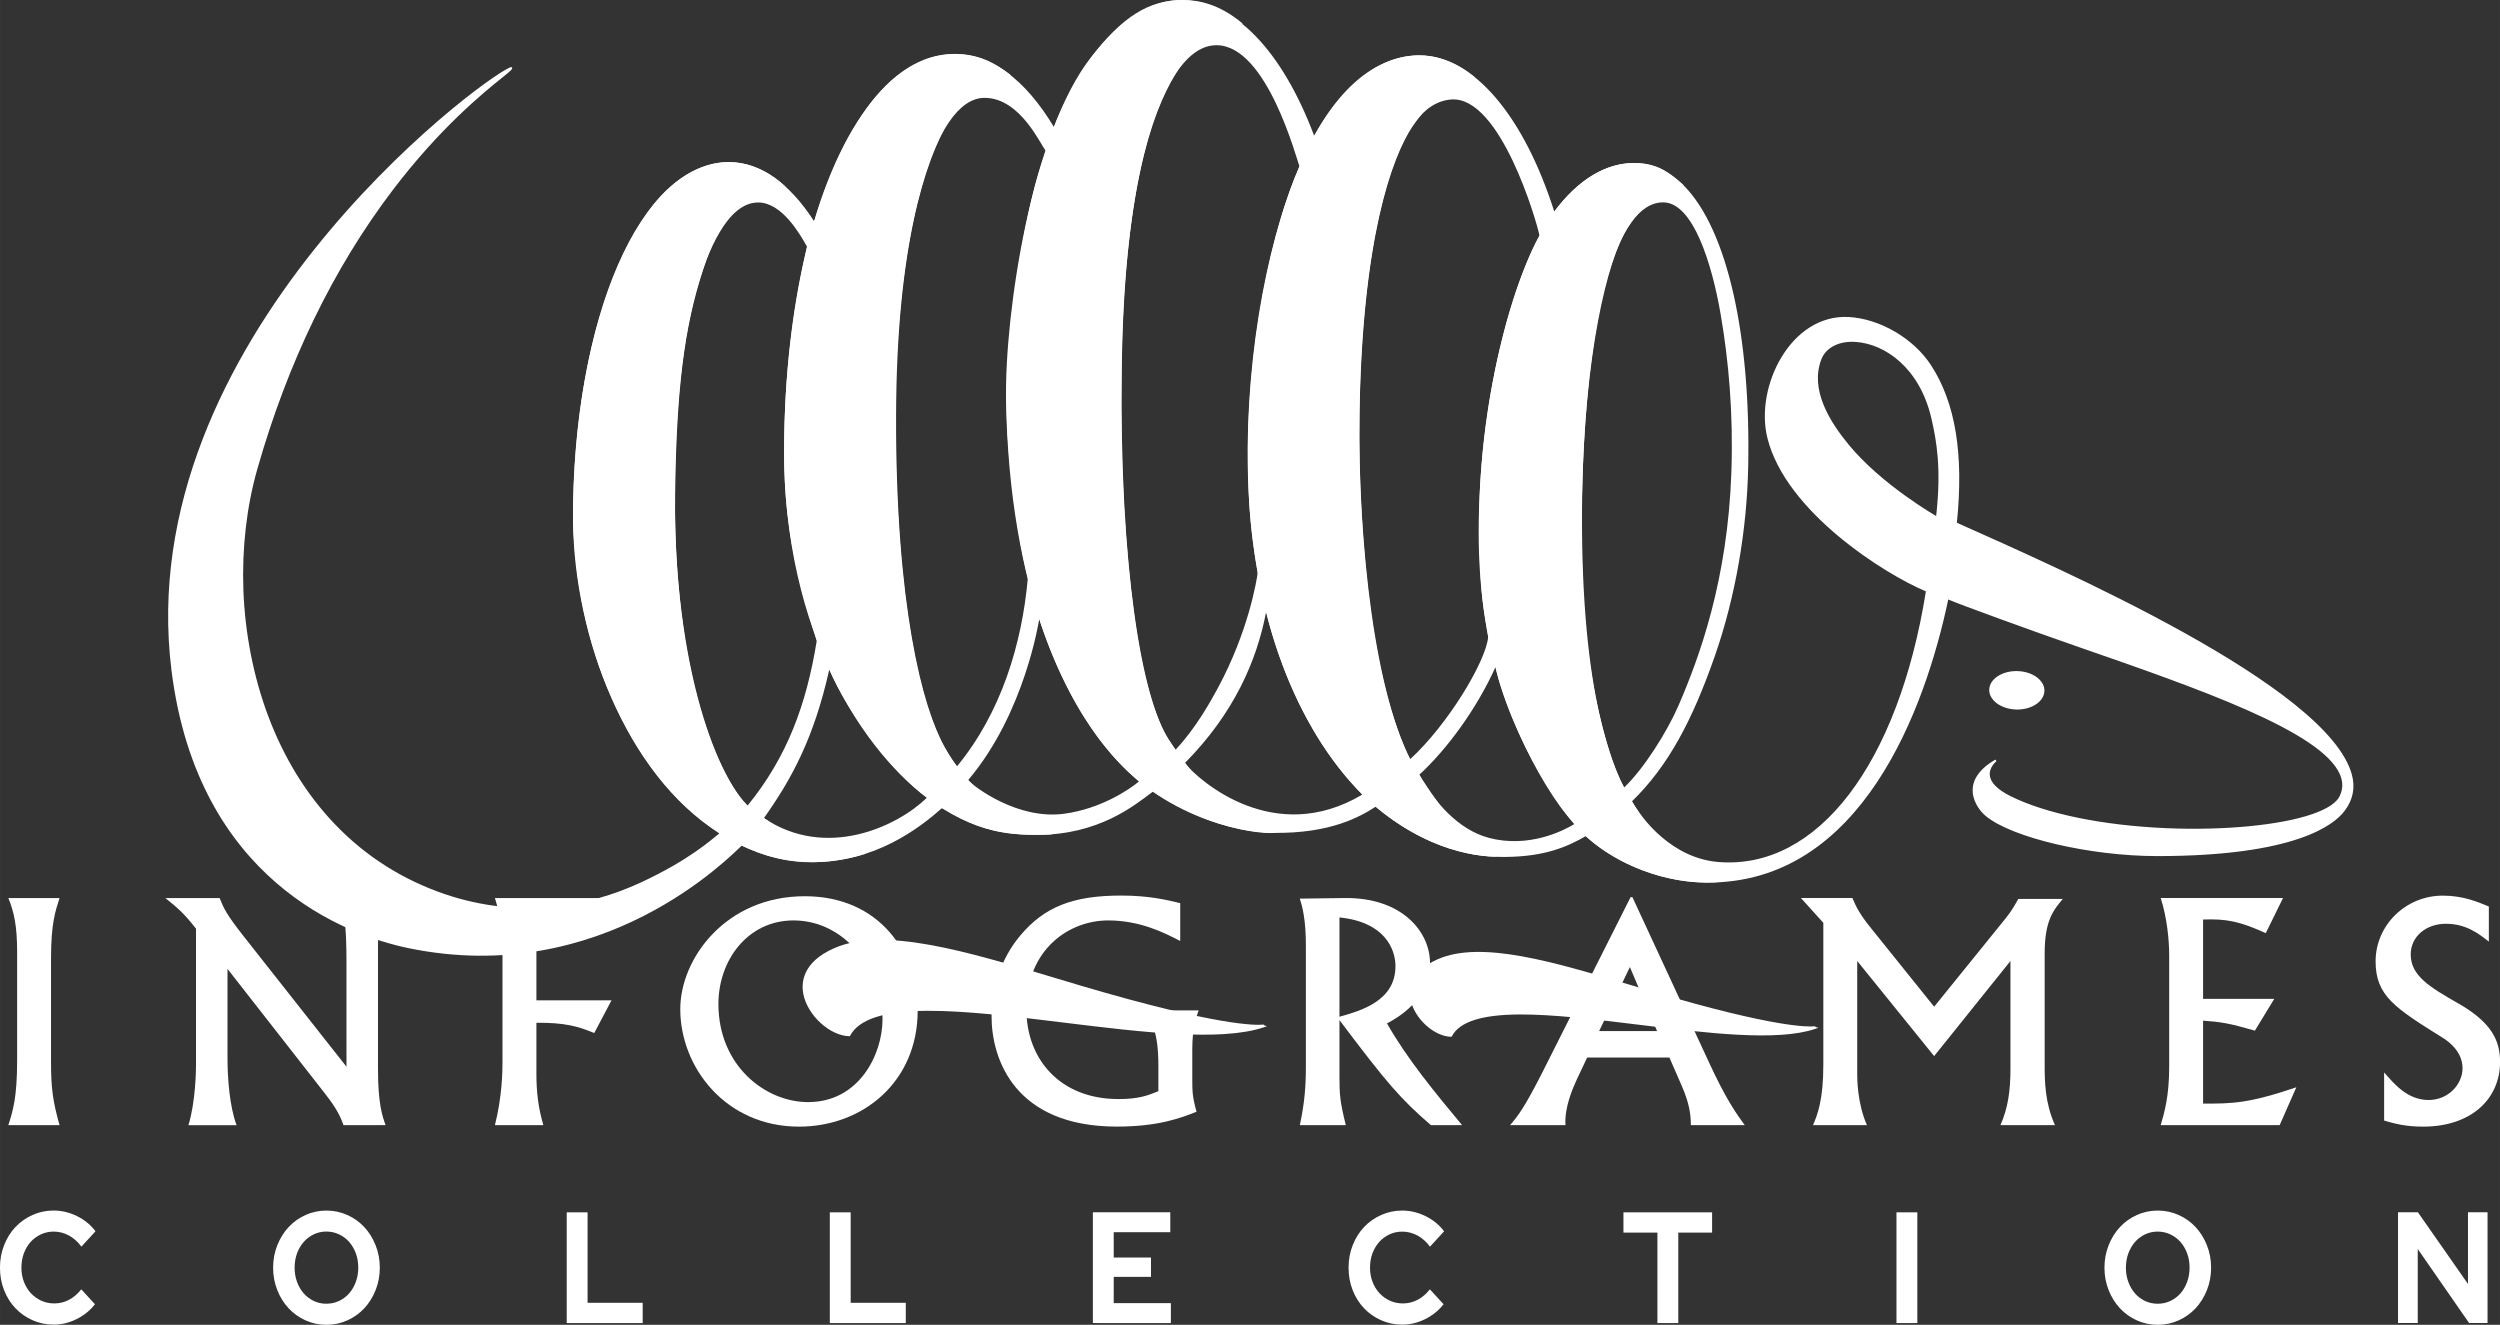 <?xml version="1.0" encoding="UTF-8" standalone="no"?>
<svg
   xmlns:dc="http://purl.org/dc/elements/1.1/"
   xmlns:cc="http://creativecommons.org/ns#"
   xmlns:rdf="http://www.w3.org/1999/02/22-rdf-syntax-ns#"
   xmlns:svg="http://www.w3.org/2000/svg"
   xmlns="http://www.w3.org/2000/svg"
   xmlns:xlink="http://www.w3.org/1999/xlink"
   xmlns:sodipodi="http://sodipodi.sourceforge.net/DTD/sodipodi-0.dtd"
   xmlns:inkscape="http://www.inkscape.org/namespaces/inkscape"
   width="291.361"
   height="154.398"
   viewBox="0 0 63.647 33.728"
   version="1.1"
   id="svg14"
   sodipodi:docname="Infogrames.svg"
   inkscape:version="0.92.5 (2060ec1f9f, 2020-04-08)">
  <rect x="0" y="0" width="63.647" height="33.728" fill="#333333" stroke="none"/>
  <defs
     id="defs18">
    <linearGradient
       id="linearGradient1708">
      <stop
         offset="0"
         style="stop-color:#fcff01;stop-opacity:1"
         id="stop1698" />
      <stop
         offset="0.245"
         style="stop-color:#ff720c;stop-opacity:1"
         id="stop1700" />
      <stop
         offset="0.481"
         style="stop-color:#b300e5;stop-opacity:1"
         id="stop1702" />
      <stop
         offset="0.782"
         style="stop-color:#31e1fd;stop-opacity:1"
         id="stop1704" />
      <stop
         offset="1"
         style="stop-color:#00bf19;stop-opacity:1"
         id="stop1706" />
    </linearGradient>
    <linearGradient
       x1="287.041"
       y1="350.877"
       x2="348.692"
       y2="275.901"
       id="linearGradient3545"
       xlink:href="#linearGradient3539"
       gradientUnits="userSpaceOnUse"
       gradientTransform="matrix(0.274,0,0,0.274,-74.123,-68.697)" />
    <linearGradient
       id="linearGradient3539">
      <stop
         id="stop3541"
         style="stop-color:#bf0000;stop-opacity:1"
         offset="0" />
      <stop
         id="stop3547"
         style="stop-color:#bf0000;stop-opacity:1"
         offset="0.375" />
      <stop
         id="stop3543"
         style="stop-color:#fbe40a;stop-opacity:1"
         offset="1" />
    </linearGradient>
    <linearGradient
       x1="289.839"
       y1="355.517"
       x2="639.313"
       y2="355.517"
       id="linearGradient3555"
       xlink:href="#linearGradient3549"
       gradientUnits="userSpaceOnUse"
       gradientTransform="matrix(0.274,0,0,0.274,-74.123,-68.697)" />
    <linearGradient
       id="linearGradient3549">
      <stop
         id="stop3551"
         style="stop-color:#bf0000;stop-opacity:1"
         offset="0" />
      <stop
         id="stop3557"
         style="stop-color:#fff20c;stop-opacity:1"
         offset="0.245" />
      <stop
         id="stop3559"
         style="stop-color:#0ce500;stop-opacity:1"
         offset="0.445" />
      <stop
         id="stop3561"
         style="stop-color:#31e1fd;stop-opacity:1"
         offset="0.643" />
      <stop
         id="stop3553"
         style="stop-color:#0019bf;stop-opacity:1"
         offset="1" />
    </linearGradient>
  </defs>
  <sodipodi:namedview
     pagecolor="#ffffff"
     bordercolor="#666666"
     borderopacity="1"
     objecttolerance="10"
     gridtolerance="10"
     guidetolerance="10"
     inkscape:pageopacity="0"
     inkscape:pageshadow="2"
     inkscape:window-width="1366"
     inkscape:window-height="743"
     id="namedview16"
     showgrid="false"
     inkscape:pagecheckerboard="true"
     inkscape:zoom="1.4308538"
     inkscape:cx="153.14457"
     inkscape:cy="92.794688"
     inkscape:window-x="0"
     inkscape:window-y="0"
     inkscape:window-maximized="1"
     inkscape:current-layer="svg14" />
  <path
     d="m 1.366,33.724 c 0.2,0 0.395,-0.047 0.584,-0.141 0.189,-0.094 0.345,-0.22 0.467,-0.379 v 0 l -0.348,-0.379 c -0.09,0.115 -0.194,0.204 -0.311,0.266 -0.117,0.062 -0.243,0.093 -0.377,0.093 -0.12,0 -0.23,-0.024 -0.332,-0.07 -0.101,-0.047 -0.189,-0.111 -0.264,-0.191 -0.074,-0.081 -0.133,-0.177 -0.176,-0.288 -0.043,-0.111 -0.064,-0.232 -0.064,-0.361 0,-0.132 0.021,-0.253 0.062,-0.365 0.042,-0.111 0.099,-0.208 0.172,-0.29 0.073,-0.082 0.161,-0.146 0.262,-0.193 0.101,-0.047 0.209,-0.071 0.324,-0.071 0.137,0 0.266,0.033 0.388,0.099 0.122,0.066 0.228,0.16 0.319,0.284 v 0 l 0.359,-0.391 c -0.12,-0.161 -0.276,-0.289 -0.469,-0.385 -0.193,-0.095 -0.392,-0.143 -0.597,-0.143 -0.191,0 -0.369,0.038 -0.537,0.113 -0.167,0.075 -0.312,0.177 -0.434,0.306 -0.122,0.129 -0.219,0.283 -0.289,0.461 -0.071,0.179 -0.106,0.37 -0.106,0.574 0,0.204 0.035,0.395 0.104,0.572 0.07,0.177 0.165,0.33 0.288,0.459 0.122,0.129 0.267,0.231 0.434,0.306 0.167,0.075 0.347,0.113 0.54,0.113 z m 6.943,0.004 c 0.191,0 0.369,-0.038 0.535,-0.113 0.166,-0.075 0.31,-0.178 0.431,-0.308 0.121,-0.13 0.217,-0.285 0.288,-0.463 0.071,-0.179 0.106,-0.369 0.106,-0.57 0,-0.201 -0.035,-0.391 -0.106,-0.57 -0.071,-0.179 -0.167,-0.333 -0.288,-0.463 -0.121,-0.13 -0.264,-0.233 -0.431,-0.308 -0.166,-0.075 -0.344,-0.113 -0.535,-0.113 -0.188,0 -0.365,0.038 -0.531,0.113 -0.166,0.075 -0.31,0.178 -0.431,0.308 -0.121,0.13 -0.217,0.285 -0.288,0.463 -0.071,0.179 -0.106,0.369 -0.106,0.57 0,0.201 0.035,0.391 0.106,0.57 0.071,0.179 0.167,0.333 0.288,0.463 0.121,0.13 0.264,0.233 0.431,0.308 0.166,0.075 0.343,0.113 0.531,0.113 z m 0,-0.536 c -0.115,0 -0.222,-0.024 -0.321,-0.071 -0.099,-0.047 -0.184,-0.111 -0.256,-0.193 -0.072,-0.082 -0.129,-0.179 -0.17,-0.292 -0.042,-0.113 -0.062,-0.234 -0.062,-0.363 0,-0.132 0.021,-0.253 0.062,-0.365 0.042,-0.111 0.098,-0.208 0.17,-0.29 0.072,-0.082 0.158,-0.146 0.256,-0.193 0.099,-0.047 0.206,-0.071 0.321,-0.071 0.115,0 0.222,0.024 0.322,0.071 0.1,0.047 0.186,0.111 0.258,0.193 0.072,0.082 0.129,0.179 0.17,0.29 0.042,0.111 0.062,0.233 0.062,0.365 0,0.129 -0.021,0.25 -0.062,0.363 -0.042,0.113 -0.098,0.21 -0.17,0.292 -0.072,0.082 -0.158,0.146 -0.258,0.193 -0.1,0.047 -0.208,0.07 -0.322,0.07 z m 8.053,0.492 v -0.516 h -1.403 v -2.304 h -0.531 v 2.82 z m 6.698,0 v -0.516 h -1.403 v -2.304 h -0.531 v 2.82 z m 6.749,0 v -0.508 h -1.455 v -0.669 h 0.949 v -0.491 h -0.949 v -0.645 h 1.44 v -0.508 h -1.971 v 2.82 z m 5.891,0.04 c 0.2,0 0.395,-0.047 0.584,-0.141 0.189,-0.094 0.345,-0.22 0.467,-0.379 v 0 l -0.348,-0.379 c -0.09,0.115 -0.194,0.204 -0.311,0.266 -0.117,0.062 -0.243,0.093 -0.377,0.093 -0.12,0 -0.23,-0.024 -0.332,-0.07 -0.101,-0.047 -0.189,-0.111 -0.264,-0.191 -0.074,-0.081 -0.133,-0.177 -0.176,-0.288 -0.043,-0.111 -0.064,-0.232 -0.064,-0.361 0,-0.132 0.021,-0.253 0.062,-0.365 0.042,-0.111 0.099,-0.208 0.172,-0.29 0.073,-0.082 0.161,-0.146 0.262,-0.193 0.101,-0.047 0.209,-0.07 0.324,-0.07 0.137,0 0.266,0.033 0.388,0.099 0.122,0.066 0.228,0.16 0.319,0.284 v 0 l 0.359,-0.391 c -0.12,-0.161 -0.276,-0.289 -0.469,-0.385 -0.193,-0.095 -0.392,-0.143 -0.597,-0.143 -0.191,0 -0.369,0.038 -0.537,0.113 -0.167,0.075 -0.312,0.177 -0.434,0.306 -0.122,0.129 -0.219,0.283 -0.289,0.461 -0.071,0.179 -0.106,0.37 -0.106,0.574 0,0.204 0.035,0.395 0.104,0.572 0.07,0.177 0.165,0.33 0.288,0.459 0.122,0.129 0.267,0.231 0.434,0.306 0.167,0.075 0.347,0.113 0.54,0.113 z m 7.027,-0.04 v -2.304 h 0.861 v -0.516 h -2.257 v 0.516 h 0.865 v 2.304 z m 6.086,0 v -2.82 h -0.531 v 2.82 z m 6.119,0.044 c 0.191,0 0.369,-0.038 0.535,-0.113 0.166,-0.075 0.31,-0.178 0.431,-0.308 0.121,-0.13 0.217,-0.285 0.288,-0.463 0.071,-0.179 0.106,-0.369 0.106,-0.57 0,-0.201 -0.035,-0.391 -0.106,-0.57 -0.071,-0.179 -0.167,-0.333 -0.288,-0.463 -0.121,-0.13 -0.264,-0.233 -0.431,-0.308 -0.166,-0.075 -0.344,-0.113 -0.535,-0.113 -0.188,0 -0.365,0.038 -0.531,0.113 -0.166,0.075 -0.31,0.178 -0.43,0.308 -0.121,0.13 -0.217,0.285 -0.288,0.463 -0.071,0.179 -0.106,0.369 -0.106,0.57 0,0.201 0.035,0.391 0.106,0.57 0.071,0.179 0.167,0.333 0.288,0.463 0.121,0.13 0.264,0.233 0.43,0.308 0.166,0.075 0.343,0.113 0.531,0.113 z m 0,-0.536 c -0.115,0 -0.222,-0.024 -0.321,-0.07 -0.099,-0.047 -0.184,-0.111 -0.256,-0.193 -0.072,-0.082 -0.129,-0.179 -0.17,-0.292 -0.042,-0.113 -0.062,-0.234 -0.062,-0.363 0,-0.132 0.021,-0.253 0.062,-0.365 0.042,-0.111 0.098,-0.208 0.17,-0.29 0.072,-0.082 0.158,-0.146 0.256,-0.193 0.099,-0.047 0.206,-0.071 0.321,-0.071 0.115,0 0.222,0.024 0.322,0.071 0.1,0.047 0.186,0.111 0.258,0.193 0.072,0.082 0.129,0.179 0.17,0.29 0.042,0.111 0.062,0.233 0.062,0.365 0,0.129 -0.021,0.25 -0.062,0.363 -0.042,0.113 -0.098,0.21 -0.17,0.292 -0.072,0.082 -0.158,0.146 -0.258,0.193 -0.1,0.047 -0.208,0.07 -0.322,0.07 z m 6.621,0.491 v -1.885 l 1.308,1.885 h 0.469 v -2.82 h -0.498 v 1.825 l -1.275,-1.825 h -0.506 v 2.82 z"
     id="COLLECTION"
     inkscape:connector-curvature="0"
     style="fill:#ffffff;fill-rule:nonzero;stroke:none;stroke-width:0.164" />
  <path
     d="m 46.293,26.165 -0.067,-0.015 c -5.43e-4,-0.003 0,-0.006 -0.003,-0.009 -0.011,-0.015 -0.032,-0.013 -0.04,-0.012 -0.14,0.014 -0.993,0.038 -4.052,-0.867 l -0.604,-0.181 c -1.962,-0.59 -3.815,-1.147 -4.924,-0.66 -0.716,0.315 -0.741,0.78 -0.691,1.03 0.094,0.475 0.594,0.934 1.029,0.944 l 0.015,2.7e-4 0.007,-0.013 c 0.194,-0.368 0.756,-0.55 1.719,-0.555 0.868,-0.005 1.979,0.131 3.054,0.263 1.725,0.212 3.508,0.43 4.475,0.105 l 0.082,-0.028"
     inkscape:connector-curvature="0"
     id="path16"
     style="fill:#ffffff;fill-opacity:1;fill-rule:evenodd;stroke:none;stroke-width:0.034" />
  <path
     d="m 32.189,26.099 c -0.011,-0.016 -0.033,-0.014 -0.043,-0.013 -0.159,0.016 -1.132,0.043 -4.616,-0.988 l -0.688,-0.206 c -2.233,-0.672 -4.343,-1.306 -5.605,-0.752 -0.814,0.357 -0.841,0.886 -0.785,1.169 0.107,0.54 0.675,1.061 1.169,1.072 l 0.015,2.71e-4 0.007,-0.013 c 0.222,-0.42 0.863,-0.628 1.961,-0.634 0.988,-0.006 2.254,0.15 3.479,0.3 1.963,0.241 3.994,0.49 5.094,0.119 l 0.082,-0.028 -0.067,-0.015 c -5.43e-4,-0.004 0,-0.008 -0.003,-0.012"
     inkscape:connector-curvature="0"
     id="path18"
     style="fill:#ffffff;fill-opacity:1;fill-rule:evenodd;stroke:none;stroke-width:0.034" />
  <path
     d="m 52.048,17.59 c 0.003,-0.101 -0.038,-0.199 -0.119,-0.283 -0.128,-0.134 -0.341,-0.217 -0.571,-0.222 -0.387,-0.009 -0.708,0.203 -0.714,0.473 -0.003,0.101 0.039,0.199 0.119,0.283 0.128,0.134 0.341,0.217 0.571,0.223 0.387,0.009 0.707,-0.204 0.714,-0.474"
     inkscape:connector-curvature="0"
     id="path20"
     style="fill:#ffffff;fill-opacity:1;fill-rule:evenodd;stroke:none;stroke-width:0.034" />
  <path
     d="m 49.82,13.309 c 0.178,-1.754 -0.037,-3.053 -0.655,-4.006 -0.451,-0.695 -1.311,-1.186 -2.091,-1.232 -1.484,-0.086 -2.405,1.777 -2.077,3.085 0.471,1.877 2.979,3.457 4.034,3.9 -0.707,4.401 -2.756,7.085 -5.272,6.891 -1.192,-0.092 -1.962,-1.099 -2.211,-1.546 0.934,-0.909 1.539,-2.073 2.103,-3.68 0.535,-1.524 0.824,-3.244 0.856,-4.835 0.068,-3.356 -0.533,-6.028 -1.625,-7.147 -0.379,-0.389 -0.811,-0.586 -1.283,-0.588 -0.725,-0.002 -1.425,0.43 -2.029,1.236 -0.78,-2.453 -2.072,-3.972 -3.43,-3.977 -0.997,-0.003 -1.924,0.711 -2.686,2.051 l -0.004,-0.023 -2.72e-4,-0.001 -2.72e-4,-0.001 c -0.825,-2.178 -2.023,-3.379 -3.299,-3.434 -1.282,-0.056 -2.549,1.273 -3.318,3.23 l -0.009,-0.011 c -0.725,-1.203 -1.589,-1.841 -2.497,-1.844 -1.477,-0.005 -2.777,1.545 -3.593,4.253 l -0.016,-0.011 -4.06e-4,-0.001 -7.89e-4,-10e-4 c -0.631,-0.97 -1.374,-1.485 -2.15,-1.488 -2.248,-0.007 -3.978,3.91 -3.979,9.156 0.062,1.593 0.366,3.094 0.979,4.468 0.577,1.293 1.383,2.542 2.748,3.463 -0.214,0.172 -0.774,0.681 -1.989,1.246 -0.722,0.336 -1.471,0.543 -2.213,0.62 -0.927,0.097 -1.853,-0.007 -2.753,-0.307 -1.099,-0.368 -2.058,-0.976 -2.848,-1.807 -0.722,-0.759 -1.291,-1.687 -1.691,-2.759 -0.367,-0.983 -0.583,-2.085 -0.624,-3.185 -0.039,-1.064 0.083,-2.13 0.355,-3.083 0.776,-2.723 1.935,-5.111 3.446,-7.1 1.211,-1.594 2.315,-2.484 2.787,-2.864 0.237,-0.191 0.275,-0.224 0.249,-0.259 -0.013,-0.017 -0.034,-0.008 -0.042,-0.005 -0.813,0.335 -9.678,6.982 -8.624,15.367 0.669,5.317 4.435,6.727 6.029,7.058 4.949,1.025 8.19,-2.337 8.489,-2.61 0.514,0.235 1.022,0.404 1.732,0.419 1.644,0.035 2.812,-0.883 3.365,-1.374 0.727,0.44 1.382,0.686 2.432,0.682 1.557,-0.005 2.446,-0.732 2.94,-1.103 0.607,0.408 1.787,1.034 3.059,1.052 1.467,0.021 2.222,-0.417 2.609,-0.666 1.142,0.948 2.247,1.283 3.272,1.279 1.032,-0.004 1.603,-0.257 2.079,-0.531 0.59,0.546 1.696,1.168 3.068,1.182 3.957,0.042 5.578,-4.447 6.159,-7.206 0.256,0.114 2.103,0.788 3.311,1.207 3.048,1.058 6.2,2.152 6.663,3.252 0.079,0.188 0.077,0.366 -0.007,0.544 -0.082,0.174 -0.317,0.329 -0.697,0.461 -0.821,0.284 -2.249,0.422 -3.726,0.358 -1.619,-0.07 -3.063,-0.368 -3.962,-0.817 -0.329,-0.165 -0.506,-0.343 -0.524,-0.53 -0.021,-0.208 0.168,-0.357 0.17,-0.359 l -0.027,-0.04 c -0.358,0.206 -0.552,0.45 -0.577,0.725 -0.026,0.297 0.158,0.565 0.323,0.705 0.66,0.557 2.662,1.027 4.372,1.027 3.527,0 4.507,-0.8 4.765,-1.143 l 0.007,-0.009 c 0.209,-0.273 0.277,-0.585 0.185,-0.922 -0.614,-2.268 -7.468,-5.255 -10.053,-6.411 z M 17.181,12.677 c 0,-2.237 0.198,-4.153 0.61,-5.494 0.2,-0.652 0.698,-2.047 1.526,-2.028 0.599,0.014 1.051,0.808 1.228,1.124 -0.33,1.452 -0.589,3.166 -0.582,5.328 0.006,1.924 0.379,3.221 0.829,4.713 -0.26,1.605 -0.746,2.947 -1.764,4.195 -0.534,-0.521 -1.848,-2.796 -1.848,-7.838 z m 2.267,8.151 c 0.701,-0.987 1.273,-2.029 1.665,-3.785 0.443,1.056 1.564,2.592 2.485,3.266 -0.768,0.747 -2.572,1.58 -4.15,0.519 z m 3.754,-4.605 c -0.267,-1.536 -0.408,-3.484 -0.408,-5.631 0,-2.186 0.228,-4.212 0.631,-5.704 0.417,-1.546 0.994,-2.397 1.64,-2.397 0.929,0 1.445,1.241 1.567,1.357 -0.514,1.262 -1.006,4.33 -1.006,6.402 0,1.27 0.243,3.275 0.541,4.472 1.35e-4,-0.001 4.07e-4,-0.003 5.42e-4,-0.004 l 5.43e-4,0.009 c -4.08e-4,-0.002 -6.78e-4,-0.003 -0.001,-0.005 -0.149,1.674 -0.679,3.426 -1.805,4.791 -0.555,-0.729 -0.895,-1.764 -1.16,-3.288 z m 3.89,4.494 c -1.174,0.159 -2.283,-0.675 -2.445,-0.856 1.453,-1.709 1.81,-4.103 1.81,-4.103 0.943,2.855 2.265,3.878 2.539,4.138 -0.259,0.215 -0.976,0.695 -1.903,0.821 z m 1.574,-7.102 c -0.16,-2.066 -0.119,-3.898 -0.118,-3.917 0.014,-4.049 0.634,-7.164 1.69,-8.203 0.234,-0.23 0.48,-0.347 0.738,-0.344 1.296,0.011 2.042,2.954 2.109,3.083 -0.686,1.527 -1.336,4.499 -1.313,7.412 0.008,0.989 0.034,1.729 0.248,2.93 -0.026,0.204 -0.238,1.5 -1.011,2.933 -0.17,0.315 -0.562,1.031 -1.084,1.582 -0.698,-0.891 -1.051,-2.788 -1.26,-5.476 z m 1.497,5.813 c 1.252,-1.262 1.836,-2.612 2.07,-3.846 0.212,0.836 0.841,3.025 2.45,4.647 -2.239,1.334 -4.145,-0.342 -4.521,-0.801 z m 5.728,-0.092 c -0.737,-1.589 -1.017,-3.64 -1.156,-5.268 -0.15,-1.765 -0.129,-3.206 -0.128,-3.221 0.009,-2.437 0.245,-4.521 0.672,-6.027 0.209,-0.737 0.455,-1.312 0.739,-1.702 0.268,-0.368 0.594,-0.564 0.938,-0.586 1.241,-0.079 2.162,3.088 2.239,3.47 -0.488,0.83 -1.56,3.808 -1.536,7.417 0.012,1.835 0.139,2.188 0.228,2.795 -0.053,0.622 -1.034,2.248 -1.995,3.122 z m 2.016,1.995 c -0.782,-0.204 -1.4,-0.926 -1.775,-1.606 0.698,-0.639 1.465,-1.677 1.948,-2.757 0.078,0.627 0.969,2.885 2.003,4.01 -0.281,0.172 -1.159,0.62 -2.176,0.354 z m 2.636,-4.011 c -0.216,-1.267 -0.308,-2.785 -0.268,-4.643 0.1,-4.646 0.861,-7.532 2.07,-7.525 0.756,0.004 1.234,1.548 1.456,2.823 0.21,1.205 0.329,2.556 0.278,4.039 -0.094,2.763 -0.817,4.725 -1.348,5.952 -0.29,0.669 -0.886,1.612 -1.382,2.083 -0.296,-0.497 -0.626,-1.677 -0.806,-2.729 z m 8.748,-4.184 c 0,0 -1.383,-0.79 -2.228,-1.818 -0.477,-0.58 -0.99,-1.393 -0.695,-2.166 0.115,-0.302 0.45,-0.477 0.878,-0.447 0.738,0.051 1.623,0.652 1.923,1.939 0.131,0.565 0.261,1.271 0.123,2.493"
     inkscape:connector-curvature="0"
     id="path22"
     style="fill:#ffffff;fill-opacity:1;fill-rule:evenodd;stroke:none;stroke-width:0.034" />
  <path
     d="M 1.515,22.863 H 0.212 c 0.146,0.355 0.224,0.717 0.224,1.372 v 2.752 c 0,0.964 -0.108,1.295 -0.224,1.657 H 1.515 C 1.345,28.036 1.299,27.704 1.299,27.049 v -2.659 c 0,-0.871 0.108,-1.187 0.216,-1.526"
     inkscape:connector-curvature="0"
     id="path24"
     style="fill:#ffffff;fill-opacity:1;fill-rule:evenodd;stroke:none;stroke-width:0.034" />
  <path
     d="m 9.623,24.097 c 0,-0.617 0.069,-0.925 0.146,-1.233 h -1.11 c 0.093,0.331 0.162,0.601 0.162,1.665 v 2.629 l -2.613,-3.315 c -0.455,-0.578 -0.509,-0.717 -0.617,-0.979 h -1.38 c 0.347,0.277 0.501,0.424 0.779,0.779 v 3.477 c 0,0.108 -0.008,0.925 -0.193,1.526 h 1.226 C 5.846,28.175 5.792,27.458 5.792,26.949 V 24.667 l 2.459,3.145 c 0.2,0.254 0.393,0.524 0.493,0.833 h 1.072 c -0.085,-0.239 -0.193,-0.547 -0.193,-1.442 v -3.107"
     inkscape:connector-curvature="0"
     id="path26"
     style="fill:#ffffff;fill-opacity:1;fill-rule:evenodd;stroke:none;stroke-width:0.034" />
  <path
     d="m 15.298,23.711 0.47,-0.848 h -3.168 c 0.092,0.308 0.193,0.624 0.193,1.449 v 2.713 c 0,0.239 -0.008,0.894 -0.193,1.619 h 1.233 C 13.702,28.198 13.656,27.797 13.656,27.334 v -1.295 c 0.717,-0.008 1.071,0.092 1.472,0.262 l 0.44,-0.833 H 13.656 v -2.05 c 0.763,0.023 1.018,0.046 1.642,0.293"
     inkscape:connector-curvature="0"
     id="path28"
     style="fill:#ffffff;fill-opacity:1;fill-rule:evenodd;stroke:none;stroke-width:0.034" />
  <path
     d="m 20.487,22.817 c -2.012,0 -3.168,1.588 -3.168,2.875 0,1.48 1.156,2.991 3.022,2.991 1.634,0 3.022,-1.149 3.022,-2.952 0,-1.465 -0.964,-2.914 -2.875,-2.914 z m 0.092,5.242 c -1.102,0 -2.289,-0.933 -2.289,-2.498 0,-1.118 0.748,-2.128 1.912,-2.128 1.349,0 2.266,1.31 2.266,2.513 0,0.902 -0.601,2.112 -1.889,2.112"
     inkscape:connector-curvature="0"
     id="path30"
     style="fill:#ffffff;fill-opacity:1;fill-rule:evenodd;stroke:none;stroke-width:0.034" />
  <path
     d="m 30.517,25.723 h -1.411 c 0.216,0.293 0.385,0.524 0.385,1.418 v 0.64 c -0.27,0.108 -0.493,0.2 -1.017,0.2 -1.488,0 -2.343,-1.018 -2.343,-2.282 0,-1.549 1.102,-2.266 2.081,-2.266 0.825,0 1.449,0.324 1.835,0.524 v -0.964 c -0.355,-0.085 -0.802,-0.193 -1.503,-0.193 -1.226,0 -1.958,0.285 -2.575,1.025 -0.478,0.571 -0.725,1.318 -0.725,2.051 0,1.095 0.594,2.806 3.191,2.806 1.064,0 1.634,-0.223 2.027,-0.378 -0.108,-0.393 -0.108,-0.509 -0.108,-0.894 v -0.686 c 0,-0.563 0.1,-0.825 0.162,-1.002"
     inkscape:connector-curvature="0"
     id="path32"
     style="fill:#ffffff;fill-opacity:1;fill-rule:evenodd;stroke:none;stroke-width:0.034" />
  <path
     d="m 36.406,24.513 c 0,-0.779 -0.701,-1.673 -2.189,-1.65 l -1.125,0.015 c 0.062,0.2 0.154,0.516 0.154,1.195 v 3.076 c 0,0.501 -0.031,0.925 -0.154,1.496 H 34.263 C 34.109,28.028 34.101,27.843 34.101,27.396 v -1.426 c 1.195,1.588 1.55,2.004 2.328,2.675 h 0.794 c -0.686,-0.825 -1.395,-1.681 -1.912,-2.59 0.262,-0.139 1.095,-0.601 1.095,-1.542 z m -2.305,1.372 v -2.528 c 1.156,0.116 1.426,0.809 1.426,1.241 0,0.886 -0.879,1.133 -1.426,1.287"
     inkscape:connector-curvature="0"
     id="path34"
     style="fill:#ffffff;fill-opacity:1;fill-rule:evenodd;stroke:none;stroke-width:0.034" />
  <path
     d="m 41.559,22.84 h -0.046 l -2.228,4.425 c -0.478,0.948 -0.648,1.156 -0.841,1.38 h 1.411 c -0.031,-0.455 0.193,-0.956 0.293,-1.172 l 0.26,-0.55 h 2.093 l 0.307,0.704 c 0.208,0.47 0.239,0.763 0.239,1.018 l 1.372,1.36e-4 c -0.216,-0.293 -0.486,-0.679 -0.902,-1.581 z m -0.847,3.41 0.783,-1.63 0.692,1.63 h -1.476"
     inkscape:connector-curvature="0"
     id="path36"
     style="fill:#ffffff;fill-opacity:1;fill-rule:evenodd;stroke:none;stroke-width:0.034" />
  <path
     d="m 52.517,22.886 h -1.133 c -0.17,0.308 -0.247,0.401 -0.416,0.609 l -1.727,2.135 -1.58,-1.966 c -0.308,-0.378 -0.401,-0.563 -0.501,-0.802 h -1.311 l 0.571,0.632 v 3.608 c 0,0.894 -0.146,1.272 -0.262,1.542 h 1.372 c -0.247,-0.555 -0.247,-1.195 -0.247,-1.287 v -2.891 l 1.958,2.421 1.943,-2.421 v 2.744 c 0,0.555 -0.062,1.002 -0.255,1.434 h 1.388 c -0.254,-0.563 -0.262,-1.11 -0.262,-1.526 v -2.845 c 0,-0.84 0.224,-1.102 0.462,-1.388"
     inkscape:connector-curvature="0"
     id="path38"
     style="fill:#ffffff;fill-opacity:1;fill-rule:evenodd;stroke:none;stroke-width:0.034" />
  <path
     d="m 56.089,25.985 c 0.44,0.031 0.655,0.062 1.318,0.254 l 0.493,-0.809 h -1.812 v -2.02 c 0.609,-0.023 0.948,0.054 1.596,0.347 l 0.439,-0.894 h -3.114 c 0.162,0.501 0.216,1.072 0.216,1.465 v 2.829 c 0,0.74 -0.116,1.149 -0.216,1.488 h 3.029 l 0.424,-0.964 c -1.226,0.416 -1.634,0.416 -2.374,0.416 v -2.112"
     inkscape:connector-curvature="0"
     id="path40"
     style="fill:#ffffff;fill-opacity:1;fill-rule:evenodd;stroke:none;stroke-width:0.034" />
  <path
     d="m 62.584,25.546 c -0.725,-0.416 -1.21,-0.702 -1.21,-1.249 0,-0.455 0.393,-0.779 0.894,-0.779 0.516,0 0.84,0.254 1.095,0.455 v -0.894 c -0.278,-0.115 -0.648,-0.277 -1.172,-0.277 -0.948,0 -1.711,0.755 -1.711,1.673 0,0.879 0.493,1.187 1.727,1.958 0.17,0.108 0.486,0.362 0.486,0.763 0,0.409 -0.362,0.809 -0.863,0.809 -0.532,0 -0.871,-0.401 -1.133,-0.702 v 1.226 c 0.27,0.077 0.539,0.154 0.994,0.154 1.21,0 1.958,-0.694 1.958,-1.65 0,-0.555 -0.231,-1.01 -1.064,-1.488"
     inkscape:connector-curvature="0"
     id="path42"
     style="fill:#ffffff;fill-opacity:1;fill-rule:evenodd;stroke:none;stroke-width:0.034" />
  <path
     d="m 39.404,20.037 c -1.085,-1.753 -1.81,-3.811 -1.756,-6.816 0.057,-3.154 0.863,-6.394 1.922,-7.833 0.603,-0.819 1.339,-1.267 2.112,-1.237 0.607,0.024 0.861,0.302 1.184,0.567 0,0 -0.772,0.056 -1.42,1.06 -0.537,0.833 -1.11,3.316 -1.165,6.78 -0.079,4.925 0.725,6.884 1.14,7.629 1.077,1.931 2.481,2.255 2.481,2.255 -1.321,0.172 -3.003,-0.465 -3.823,-1.463 -0.201,-0.244 -0.408,-0.509 -0.675,-0.942"
     inkscape:connector-curvature="0"
     id="path44"
     style="fill:#ffffff;fill-opacity:1;fill-rule:evenodd;stroke:none;stroke-width:0.034" />
  <path
     d="m 17.986,6.607 c -0.486,1.42 -0.759,2.838 -0.798,5.968 -0.054,4.403 1.113,7.392 1.965,8.037 1.832,1.386 2.888,1.124 2.888,1.124 -1.198,0.349 -2.35,0.344 -3.734,-0.527 -2.379,-1.498 -3.692,-5.037 -3.717,-7.917 -0.027,-3.103 0.645,-6.133 1.903,-7.893 0.571,-0.799 1.316,-1.276 2.064,-1.274 0.865,0.002 1.45,0.641 1.45,0.641 0,0 -1.268,-0.358 -2.021,1.841"
     inkscape:connector-curvature="0"
     id="path46"
     style="fill:#ffffff;fill-opacity:1;fill-rule:evenodd;stroke:none;stroke-width:0.034" />
  <path
     d="m 19.963,11.388 c 0.02,-3.578 0.749,-6.773 2.089,-8.62 0.645,-0.889 1.396,-1.39 2.236,-1.395 0.592,-0.004 1.017,0.203 1.452,0.545 5.42e-4,0.011 -0.928,0.038 -1.565,1.116 -0.627,1.061 -1.352,3.264 -1.362,7.57 -0.012,4.806 0.67,7.404 1.236,8.418 0.964,1.729 2.737,2.224 2.737,2.224 -0.822,0.009 -1.713,0.09 -3.026,-0.82 -1.728,-1.198 -3.824,-4.285 -3.798,-9.038"
     inkscape:connector-curvature="0"
     id="path48"
     style="fill:#ffffff;fill-opacity:1;fill-rule:evenodd;stroke:none;stroke-width:0.034" />
  <path
     d="m 25.613,10.19 c -0.038,-2.25 0.658,-6.803 2.159,-8.727 0.789,-1.011 1.448,-1.471 2.367,-1.461 0.341,0.003 0.877,0.075 1.502,0.602 0,0 -0.913,-0.032 -1.71,1.273 -0.628,1.029 -1.317,3.052 -1.372,7.519 -0.062,5.057 0.514,8.381 1.19,9.421 1.557,2.397 2.777,2.375 2.777,2.375 -0.266,0.087 -2.406,-0.113 -3.964,-1.699 -1.446,-1.471 -2.867,-4.457 -2.95,-9.303"
     inkscape:connector-curvature="0"
     id="path50"
     style="fill:#ffffff;fill-opacity:1;fill-rule:evenodd;stroke:none;stroke-width:0.034" />
  <path
     d="m 31.763,11.424 c 0.022,-3.054 0.682,-6.118 1.694,-7.965 0.963,-1.757 2.044,-2.045 2.667,-2.05 0.391,-0.003 0.913,0.127 1.429,0.564 0,0 -0.938,0.263 -1.591,1.243 -0.521,0.783 -1.284,2.848 -1.35,7.348 -0.047,3.229 0.399,7.26 1.396,8.951 1.179,2 2.097,2.296 2.097,2.296 -0.905,0 -2.373,-0.451 -3.594,-1.765 -1.554,-1.672 -2.776,-4.564 -2.747,-8.621"
     inkscape:connector-curvature="0"
     id="path52"
     style="fill:#ffffff;fill-opacity:1;fill-rule:evenodd;stroke:none;stroke-width:0.034" />
</svg>

